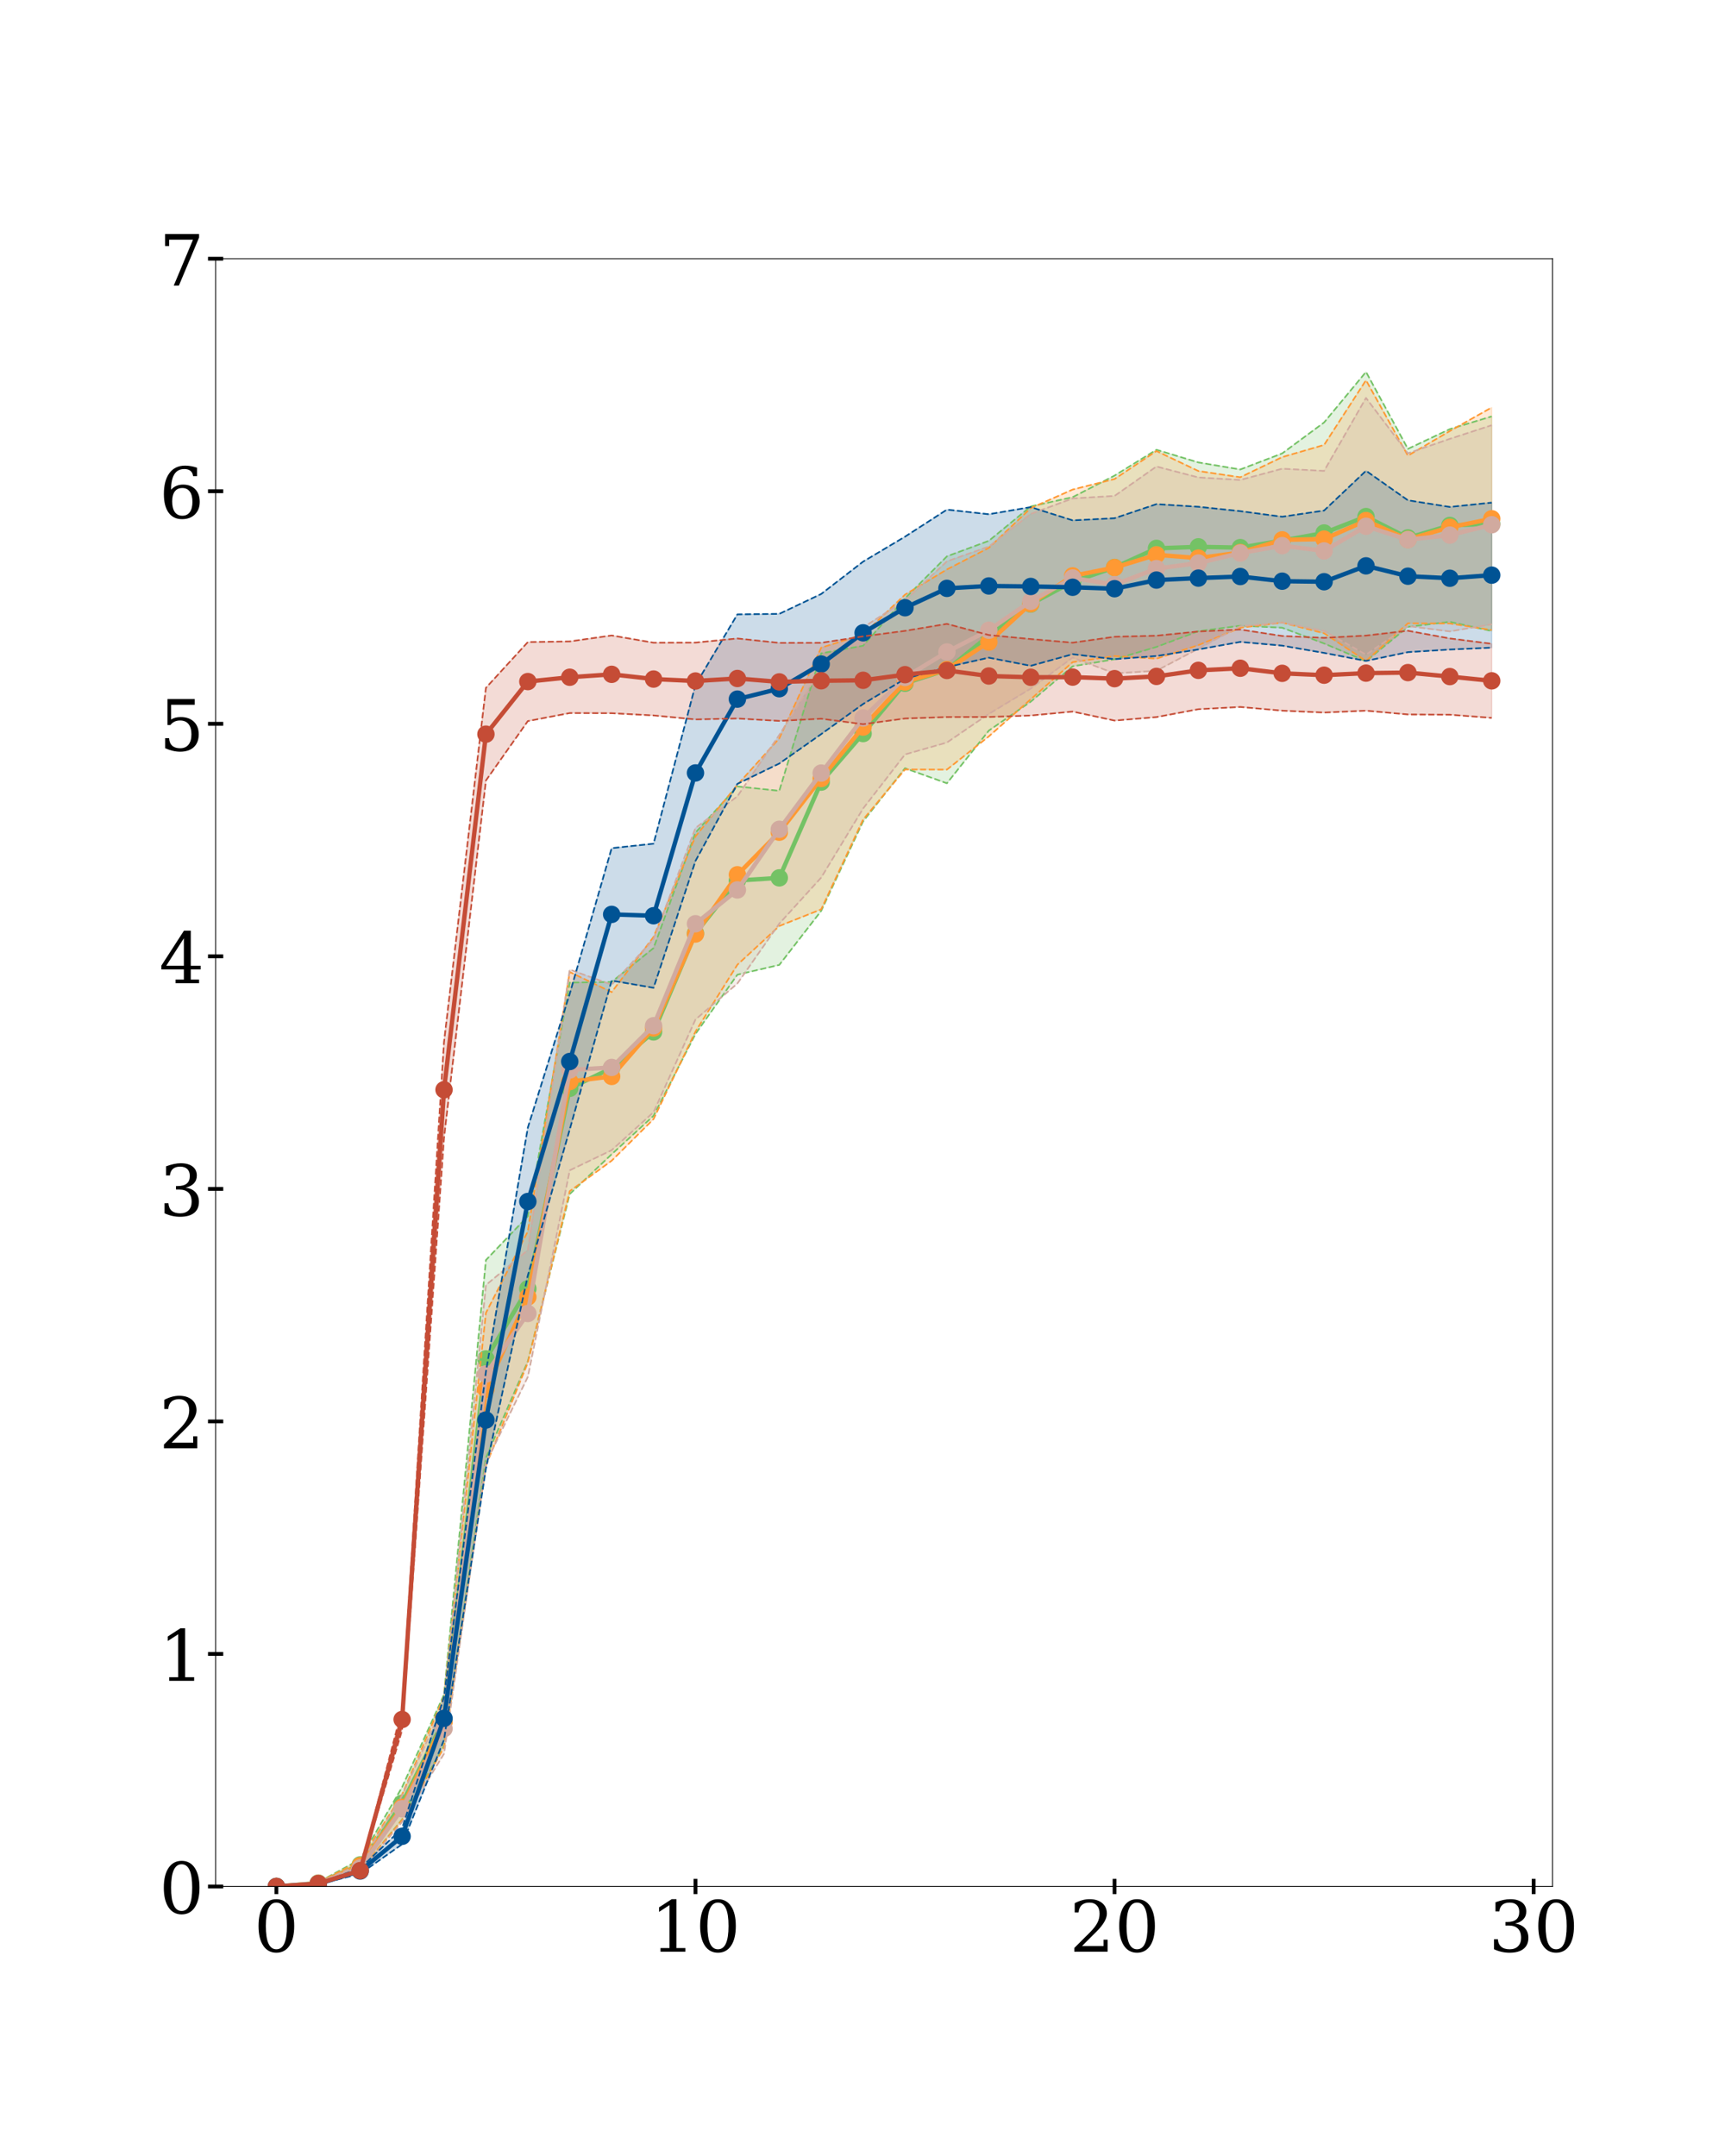 <?xml version="1.0" encoding="utf-8" standalone="no"?>
<!DOCTYPE svg PUBLIC "-//W3C//DTD SVG 1.1//EN"
  "http://www.w3.org/Graphics/SVG/1.1/DTD/svg11.dtd">
<!-- Created with matplotlib (https://matplotlib.org/) -->
<svg height="1980pt" version="1.1" viewBox="0 0 1584 1980" width="1584pt" xmlns="http://www.w3.org/2000/svg" xmlns:xlink="http://www.w3.org/1999/xlink">
 <defs>
  <style type="text/css">
*{stroke-linecap:butt;stroke-linejoin:round;}
  </style>
 </defs>
 <g id="figure_1">
  <g id="patch_1">
   <path d="M 0 1980 
L 1584 1980 
L 1584 0 
L 0 0 
z
" style="fill:#ffffff;"/>
  </g>
  <g id="axes_1">
   <g id="patch_2">
    <path d="M 198 1732.5 
L 1425.6 1732.5 
L 1425.6 237.6 
L 198 237.6 
z
" style="fill:#ffffff;"/>
   </g>
   <g id="PolyCollection_1">
    <defs>
     <path d="M 253.8 -247.515 
L 253.8 -247.509 
L 292.283 -249.876 
L 330.766 -262.263 
L 369.248 -309.051 
L 407.731 -376.823 
L 446.214 -641.2 
L 484.697 -729.811 
L 523.179 -883.45 
L 561.662 -919.981 
L 600.145 -955.324 
L 638.628 -1030.482 
L 677.11 -1084.888 
L 715.593 -1093.859 
L 754.076 -1143.507 
L 792.559 -1225.685 
L 831.041 -1274.485 
L 869.524 -1260.66 
L 908.007 -1309.034 
L 946.49 -1335.615 
L 984.972 -1368.07 
L 1023.455 -1374.557 
L 1061.938 -1385.881 
L 1100.421 -1400.318 
L 1138.903 -1405.359 
L 1177.386 -1403.525 
L 1215.869 -1389.051 
L 1254.352 -1372.747 
L 1292.834 -1404.321 
L 1331.317 -1408.952 
L 1369.8 -1400.455 
L 1369.8 -1597.59 
L 1369.8 -1597.59 
L 1331.317 -1585.91 
L 1292.834 -1567.749 
L 1254.352 -1638.449 
L 1215.869 -1592.026 
L 1177.386 -1563.589 
L 1138.903 -1548.837 
L 1100.421 -1555.323 
L 1061.938 -1566.959 
L 1023.455 -1543.21 
L 984.972 -1523.419 
L 946.49 -1514.895 
L 908.007 -1483.315 
L 869.524 -1469.052 
L 831.041 -1430.487 
L 792.559 -1386.961 
L 754.076 -1379.97 
L 715.593 -1253.735 
L 677.11 -1257.765 
L 638.628 -1215.319 
L 600.145 -1109.336 
L 561.662 -1078.21 
L 523.179 -1077.604 
L 484.697 -863.083 
L 446.214 -822.794 
L 407.731 -423.771 
L 369.248 -338.749 
L 330.766 -272.462 
L 292.283 -251.376 
L 253.8 -247.515 
z
" id="mb69165a983" style="stroke:#74c265;stroke-opacity:0.2;"/>
    </defs>
    <g clip-path="url(#p0d690531fe)">
     <use style="fill:#74c265;fill-opacity:0.2;stroke:#74c265;stroke-opacity:0.2;" x="0" xlink:href="#mb69165a983" y="1980"/>
    </g>
   </g>
   <g id="PolyCollection_2">
    <defs>
     <path d="M 253.8 -247.515 
L 253.8 -247.509 
L 292.283 -249.754 
L 330.766 -262.229 
L 369.248 -308.508 
L 407.731 -375.126 
L 446.214 -634.108 
L 484.697 -728.576 
L 523.179 -886.061 
L 561.662 -914.038 
L 600.145 -952.313 
L 638.628 -1032.596 
L 677.11 -1094.029 
L 715.593 -1129.578 
L 754.076 -1144.885 
L 792.559 -1227.345 
L 831.041 -1273.333 
L 869.524 -1273.228 
L 908.007 -1303.739 
L 946.49 -1337.841 
L 984.972 -1371.915 
L 1023.455 -1377.482 
L 1061.938 -1375.124 
L 1100.421 -1387.511 
L 1138.903 -1403.464 
L 1177.386 -1408.215 
L 1215.869 -1398.42 
L 1254.352 -1373.045 
L 1292.834 -1407.568 
L 1331.317 -1407.412 
L 1369.8 -1401.382 
L 1369.8 -1605.801 
L 1369.8 -1605.801 
L 1331.317 -1584.13 
L 1292.834 -1561.513 
L 1254.352 -1630.815 
L 1215.869 -1571.374 
L 1177.386 -1560.196 
L 1138.903 -1541.69 
L 1100.421 -1547.422 
L 1061.938 -1565.784 
L 1023.455 -1540.077 
L 984.972 -1530.389 
L 946.49 -1513.337 
L 908.007 -1476.864 
L 869.524 -1457.038 
L 831.041 -1433.887 
L 792.559 -1397.235 
L 754.076 -1385.19 
L 715.593 -1301.921 
L 677.11 -1259.248 
L 638.628 -1211.873 
L 600.145 -1119.559 
L 561.662 -1068.847 
L 523.179 -1087.348 
L 484.697 -849.179 
L 446.214 -774.295 
L 407.731 -421.951 
L 369.248 -332.007 
L 330.766 -271.017 
L 292.283 -251.109 
L 253.8 -247.515 
z
" id="m20e57e6782" style="stroke:#ff9933;stroke-opacity:0.2;"/>
    </defs>
    <g clip-path="url(#p0d690531fe)">
     <use style="fill:#ff9933;fill-opacity:0.2;stroke:#ff9933;stroke-opacity:0.2;" x="0" xlink:href="#m20e57e6782" y="1980"/>
    </g>
   </g>
   <g id="PolyCollection_3">
    <defs>
     <path d="M 253.8 -247.515 
L 253.8 -247.509 
L 292.283 -249.641 
L 330.766 -260.988 
L 369.248 -306.774 
L 407.731 -369.434 
L 446.214 -636.535 
L 484.697 -715.536 
L 523.179 -905.214 
L 561.662 -923.715 
L 600.145 -958.589 
L 638.628 -1043.726 
L 677.11 -1076.77 
L 715.593 -1131.743 
L 754.076 -1174.071 
L 792.559 -1237.488 
L 831.041 -1287.153 
L 869.524 -1298.095 
L 908.007 -1324.389 
L 946.49 -1347.609 
L 984.972 -1376.164 
L 1023.455 -1361.594 
L 1061.938 -1364.019 
L 1100.421 -1384.29 
L 1138.903 -1404.946 
L 1177.386 -1408.199 
L 1215.869 -1400.594 
L 1254.352 -1378.787 
L 1292.834 -1405.043 
L 1331.317 -1400.119 
L 1369.8 -1406.691 
L 1369.8 -1589.489 
L 1369.8 -1589.489 
L 1331.317 -1576.967 
L 1292.834 -1563.706 
L 1254.352 -1614.544 
L 1215.869 -1547.52 
L 1177.386 -1549.549 
L 1138.903 -1539.202 
L 1100.421 -1541.533 
L 1061.938 -1551.57 
L 1023.455 -1524.565 
L 984.972 -1522.254 
L 946.49 -1508.007 
L 908.007 -1478.076 
L 869.524 -1464.448 
L 831.041 -1428.568 
L 792.559 -1403.774 
L 754.076 -1366.001 
L 715.593 -1305.07 
L 677.11 -1248.686 
L 638.628 -1219.583 
L 600.145 -1117.419 
L 561.662 -1075.658 
L 523.179 -1089.583 
L 484.697 -831.926 
L 446.214 -799.855 
L 407.731 -415.452 
L 369.248 -331 
L 330.766 -267.912 
L 292.283 -250.948 
L 253.8 -247.515 
z
" id="m8951c502c6" style="stroke:#d1aa9f;stroke-opacity:0.2;"/>
    </defs>
    <g clip-path="url(#p0d690531fe)">
     <use style="fill:#d1aa9f;fill-opacity:0.2;stroke:#d1aa9f;stroke-opacity:0.2;" x="0" xlink:href="#m8951c502c6" y="1980"/>
    </g>
   </g>
   <g id="PolyCollection_4">
    <defs>
     <path d="M 253.8 -247.515 
L 253.8 -247.51 
L 292.283 -249.405 
L 330.766 -259.22 
L 369.248 -286.296 
L 407.731 -382.304 
L 446.214 -631.449 
L 484.697 -808.688 
L 523.179 -942.845 
L 561.662 -1079.45 
L 600.145 -1072.843 
L 638.628 -1189.331 
L 677.11 -1260.14 
L 715.593 -1278.794 
L 754.076 -1305.818 
L 792.559 -1333.464 
L 831.041 -1356.605 
L 869.524 -1367.357 
L 908.007 -1376.021 
L 946.49 -1368.548 
L 984.972 -1379.212 
L 1023.455 -1374.634 
L 1061.938 -1377.545 
L 1100.421 -1383.591 
L 1138.903 -1390.497 
L 1177.386 -1387.071 
L 1215.869 -1380.386 
L 1254.352 -1373.034 
L 1292.834 -1381.105 
L 1331.317 -1383.506 
L 1369.8 -1385.215 
L 1369.8 -1518.396 
L 1369.8 -1518.396 
L 1331.317 -1514.428 
L 1292.834 -1520.556 
L 1254.352 -1547.639 
L 1215.869 -1511.125 
L 1177.386 -1505.431 
L 1138.903 -1510.566 
L 1100.421 -1514.592 
L 1061.938 -1517.014 
L 1023.455 -1504.076 
L 984.972 -1502.123 
L 946.49 -1514.282 
L 908.007 -1507.73 
L 869.524 -1511.975 
L 831.041 -1487.141 
L 792.559 -1464.219 
L 754.076 -1434.506 
L 715.593 -1416.251 
L 677.11 -1415.766 
L 638.628 -1350.986 
L 600.145 -1205.178 
L 561.662 -1201.059 
L 523.179 -1067.444 
L 484.697 -944.444 
L 446.214 -720.308 
L 407.731 -421.508 
L 369.248 -300.845 
L 330.766 -264.21 
L 292.283 -250.474 
L 253.8 -247.515 
z
" id="mb950482b17" style="stroke:#005394;stroke-opacity:0.2;"/>
    </defs>
    <g clip-path="url(#p0d690531fe)">
     <use style="fill:#005394;fill-opacity:0.2;stroke:#005394;stroke-opacity:0.2;" x="0" xlink:href="#mb950482b17" y="1980"/>
    </g>
   </g>
   <g id="PolyCollection_5">
    <defs>
     <path d="M 253.8 -247.518 
L 253.8 -247.515 
L 292.283 -249.967 
L 330.766 -261.301 
L 369.248 -391.247 
L 407.731 -935.209 
L 446.214 -1263.228 
L 484.697 -1317.795 
L 523.179 -1325.156 
L 561.662 -1325.026 
L 600.145 -1322.975 
L 638.628 -1319.308 
L 677.11 -1320.177 
L 715.593 -1317.956 
L 754.076 -1319.952 
L 792.559 -1314.926 
L 831.041 -1320.173 
L 869.524 -1321.486 
L 908.007 -1321.547 
L 946.49 -1322.898 
L 984.972 -1326.526 
L 1023.455 -1318.265 
L 1061.938 -1321.455 
L 1100.421 -1328.69 
L 1138.903 -1330.756 
L 1177.386 -1327.356 
L 1215.869 -1325.627 
L 1254.352 -1327.339 
L 1292.834 -1323.878 
L 1331.317 -1323.634 
L 1369.8 -1320.721 
L 1369.8 -1388.766 
L 1369.8 -1388.766 
L 1331.317 -1393.657 
L 1292.834 -1400.742 
L 1254.352 -1396.302 
L 1215.869 -1394.231 
L 1177.386 -1395.922 
L 1138.903 -1401.85 
L 1100.421 -1400.067 
L 1061.938 -1396.184 
L 1023.455 -1395.209 
L 984.972 -1389.78 
L 946.49 -1393.105 
L 908.007 -1396.8 
L 869.524 -1407.049 
L 831.041 -1400.635 
L 792.559 -1395.559 
L 754.076 -1389.65 
L 715.593 -1389.588 
L 677.11 -1393.63 
L 638.628 -1389.857 
L 600.145 -1389.761 
L 561.662 -1396.407 
L 523.179 -1390.92 
L 484.697 -1390.325 
L 446.214 -1348.309 
L 407.731 -1023.197 
L 369.248 -410.522 
L 330.766 -262.834 
L 292.283 -250.453 
L 253.8 -247.518 
z
" id="m947d6a0b5a" style="stroke:#c54c36;stroke-opacity:0.2;"/>
    </defs>
    <g clip-path="url(#p0d690531fe)">
     <use style="fill:#c54c36;fill-opacity:0.2;stroke:#c54c36;stroke-opacity:0.2;" x="0" xlink:href="#m947d6a0b5a" y="1980"/>
    </g>
   </g>
   <g id="matplotlib.axis_1">
    <g id="xtick_1">
     <g id="line2d_1">
      <defs>
       <path d="M 0 7 
L 0 -7 
" id="m87b0b61757" style="stroke:#000000;stroke-width:3.5;"/>
      </defs>
      <g>
       <use style="stroke:#000000;stroke-width:3.5;" x="253.8" xlink:href="#m87b0b61757" y="1732.5"/>
      </g>
     </g>
     <g id="text_1">
      <!-- 0 -->
      <defs>
       <path d="M 31.781 3.422 
Q 39.266 3.422 42.969 11.625 
Q 46.688 19.828 46.688 36.375 
Q 46.688 52.984 42.969 61.188 
Q 39.266 69.391 31.781 69.391 
Q 24.312 69.391 20.594 61.188 
Q 16.891 52.984 16.891 36.375 
Q 16.891 19.828 20.594 11.625 
Q 24.312 3.422 31.781 3.422 
z
M 31.781 -1.422 
Q 19.922 -1.422 13.25 8.531 
Q 6.594 18.5 6.594 36.375 
Q 6.594 54.297 13.25 64.25 
Q 19.922 74.219 31.781 74.219 
Q 43.703 74.219 50.344 64.25 
Q 56.984 54.297 56.984 36.375 
Q 56.984 18.5 50.344 8.531 
Q 43.703 -1.422 31.781 -1.422 
z
" id="DejaVuSerif-48"/>
      </defs>
      <g transform="translate(233.122 1792.39)scale(0.65 -0.65)">
       <use xlink:href="#DejaVuSerif-48"/>
      </g>
     </g>
    </g>
    <g id="xtick_2">
     <g id="line2d_2">
      <g>
       <use style="stroke:#000000;stroke-width:3.5;" x="638.628" xlink:href="#m87b0b61757" y="1732.5"/>
      </g>
     </g>
     <g id="text_2">
      <!-- 10 -->
      <defs>
       <path d="M 14.203 0 
L 14.203 5.172 
L 26.906 5.172 
L 26.906 65.828 
L 12.203 56.297 
L 12.203 62.703 
L 29.984 74.219 
L 36.719 74.219 
L 36.719 5.172 
L 49.422 5.172 
L 49.422 0 
z
" id="DejaVuSerif-49"/>
      </defs>
      <g transform="translate(597.271 1792.39)scale(0.65 -0.65)">
       <use xlink:href="#DejaVuSerif-49"/>
       <use x="63.623" xlink:href="#DejaVuSerif-48"/>
      </g>
     </g>
    </g>
    <g id="xtick_3">
     <g id="line2d_3">
      <g>
       <use style="stroke:#000000;stroke-width:3.5;" x="1023.455" xlink:href="#m87b0b61757" y="1732.5"/>
      </g>
     </g>
     <g id="text_3">
      <!-- 20 -->
      <defs>
       <path d="M 12.797 55.516 
L 7.328 55.516 
L 7.328 68.5 
Q 12.547 71.297 17.844 72.75 
Q 23.141 74.219 28.219 74.219 
Q 39.594 74.219 46.188 68.703 
Q 52.781 63.188 52.781 53.719 
Q 52.781 43.016 37.844 28.125 
Q 36.672 27 36.078 26.422 
L 17.672 8.016 
L 48.094 8.016 
L 48.094 17 
L 53.812 17 
L 53.812 0 
L 6.781 0 
L 6.781 5.328 
L 28.906 27.391 
Q 36.234 34.719 39.359 40.844 
Q 42.484 46.969 42.484 53.719 
Q 42.484 61.078 38.641 65.234 
Q 34.812 69.391 28.078 69.391 
Q 21.094 69.391 17.281 65.922 
Q 13.484 62.453 12.797 55.516 
z
" id="DejaVuSerif-50"/>
      </defs>
      <g transform="translate(982.099 1792.39)scale(0.65 -0.65)">
       <use xlink:href="#DejaVuSerif-50"/>
       <use x="63.623" xlink:href="#DejaVuSerif-48"/>
      </g>
     </g>
    </g>
    <g id="xtick_4">
     <g id="line2d_4">
      <g>
       <use style="stroke:#000000;stroke-width:3.5;" x="1408.283" xlink:href="#m87b0b61757" y="1732.5"/>
      </g>
     </g>
     <g id="text_4">
      <!-- 30 -->
      <defs>
       <path d="M 9.719 69.828 
Q 15.438 71.969 20.672 73.094 
Q 25.922 74.219 30.516 74.219 
Q 41.219 74.219 47.219 69.594 
Q 53.219 64.984 53.219 56.781 
Q 53.219 50.203 49.062 45.781 
Q 44.922 41.359 37.312 39.797 
Q 46.297 38.531 51.25 33.281 
Q 56.203 28.031 56.203 19.672 
Q 56.203 9.469 49.344 4.016 
Q 42.484 -1.422 29.594 -1.422 
Q 23.875 -1.422 18.422 -0.188 
Q 12.984 1.031 7.625 3.516 
L 7.625 17.672 
L 13.094 17.672 
Q 13.578 10.641 17.828 7.031 
Q 22.078 3.422 29.781 3.422 
Q 37.25 3.422 41.578 7.734 
Q 45.906 12.062 45.906 19.578 
Q 45.906 28.172 41.453 32.594 
Q 37.016 37.016 28.422 37.016 
L 23.781 37.016 
L 23.781 42 
L 26.219 42 
Q 34.766 42 39.031 45.531 
Q 43.312 49.078 43.312 56.203 
Q 43.312 62.594 39.797 65.984 
Q 36.281 69.391 29.688 69.391 
Q 23.094 69.391 19.453 66.266 
Q 15.828 63.141 15.188 56.984 
L 9.719 56.984 
z
" id="DejaVuSerif-51"/>
      </defs>
      <g transform="translate(1366.927 1792.39)scale(0.65 -0.65)">
       <use xlink:href="#DejaVuSerif-51"/>
       <use x="63.623" xlink:href="#DejaVuSerif-48"/>
      </g>
     </g>
    </g>
   </g>
   <g id="matplotlib.axis_2">
    <g id="ytick_1">
     <g id="line2d_5">
      <defs>
       <path d="M 7 0 
L -7 -0 
" id="m5742014023" style="stroke:#000000;stroke-width:3.5;"/>
      </defs>
      <g>
       <use style="stroke:#000000;stroke-width:3.5;" x="198" xlink:href="#m5742014023" y="1732.5"/>
      </g>
     </g>
     <g id="text_5">
      <!-- 0 -->
      <g transform="translate(146.144 1757.195)scale(0.65 -0.65)">
       <use xlink:href="#DejaVuSerif-48"/>
      </g>
     </g>
    </g>
    <g id="ytick_2">
     <g id="line2d_6">
      <g>
       <use style="stroke:#000000;stroke-width:3.5;" x="198" xlink:href="#m5742014023" y="1518.943"/>
      </g>
     </g>
     <g id="text_6">
      <!-- 1 -->
      <g transform="translate(146.144 1543.638)scale(0.65 -0.65)">
       <use xlink:href="#DejaVuSerif-49"/>
      </g>
     </g>
    </g>
    <g id="ytick_3">
     <g id="line2d_7">
      <g>
       <use style="stroke:#000000;stroke-width:3.5;" x="198" xlink:href="#m5742014023" y="1305.386"/>
      </g>
     </g>
     <g id="text_7">
      <!-- 2 -->
      <g transform="translate(146.144 1330.081)scale(0.65 -0.65)">
       <use xlink:href="#DejaVuSerif-50"/>
      </g>
     </g>
    </g>
    <g id="ytick_4">
     <g id="line2d_8">
      <g>
       <use style="stroke:#000000;stroke-width:3.5;" x="198" xlink:href="#m5742014023" y="1091.829"/>
      </g>
     </g>
     <g id="text_8">
      <!-- 3 -->
      <g transform="translate(146.144 1116.523)scale(0.65 -0.65)">
       <use xlink:href="#DejaVuSerif-51"/>
      </g>
     </g>
    </g>
    <g id="ytick_5">
     <g id="line2d_9">
      <g>
       <use style="stroke:#000000;stroke-width:3.5;" x="198" xlink:href="#m5742014023" y="878.271"/>
      </g>
     </g>
     <g id="text_9">
      <!-- 4 -->
      <defs>
       <path d="M 34.906 24.703 
L 34.906 63.484 
L 10.016 24.703 
z
M 56.391 0 
L 23.188 0 
L 23.188 5.172 
L 34.906 5.172 
L 34.906 19.484 
L 3.078 19.484 
L 3.078 24.812 
L 35.016 74.219 
L 44.672 74.219 
L 44.672 24.703 
L 58.594 24.703 
L 58.594 19.484 
L 44.672 19.484 
L 44.672 5.172 
L 56.391 5.172 
z
" id="DejaVuSerif-52"/>
      </defs>
      <g transform="translate(146.144 902.966)scale(0.65 -0.65)">
       <use xlink:href="#DejaVuSerif-52"/>
      </g>
     </g>
    </g>
    <g id="ytick_6">
     <g id="line2d_10">
      <g>
       <use style="stroke:#000000;stroke-width:3.5;" x="198" xlink:href="#m5742014023" y="664.714"/>
      </g>
     </g>
     <g id="text_10">
      <!-- 5 -->
      <defs>
       <path d="M 50.297 72.906 
L 50.297 64.891 
L 16.891 64.891 
L 16.891 44 
Q 19.438 45.75 22.828 46.625 
Q 26.219 47.516 30.422 47.516 
Q 42.234 47.516 49.062 40.969 
Q 55.906 34.422 55.906 23.094 
Q 55.906 11.531 49 5.047 
Q 42.094 -1.422 29.594 -1.422 
Q 24.562 -1.422 19.281 -0.188 
Q 14.016 1.031 8.5 3.516 
L 8.5 17.672 
L 14.016 17.672 
Q 14.453 10.75 18.422 7.078 
Q 22.406 3.422 29.594 3.422 
Q 37.312 3.422 41.453 8.5 
Q 45.609 13.578 45.609 23.094 
Q 45.609 32.562 41.484 37.609 
Q 37.359 42.672 29.594 42.672 
Q 25.203 42.672 21.844 41.109 
Q 18.5 39.547 15.922 36.281 
L 11.719 36.281 
L 11.719 72.906 
z
" id="DejaVuSerif-53"/>
      </defs>
      <g transform="translate(146.144 689.409)scale(0.65 -0.65)">
       <use xlink:href="#DejaVuSerif-53"/>
      </g>
     </g>
    </g>
    <g id="ytick_7">
     <g id="line2d_11">
      <g>
       <use style="stroke:#000000;stroke-width:3.5;" x="198" xlink:href="#m5742014023" y="451.157"/>
      </g>
     </g>
     <g id="text_11">
      <!-- 6 -->
      <defs>
       <path d="M 32.719 3.422 
Q 39.594 3.422 43.297 8.469 
Q 47.016 13.531 47.016 23 
Q 47.016 32.469 43.297 37.516 
Q 39.594 42.578 32.719 42.578 
Q 25.734 42.578 22.062 37.688 
Q 18.406 32.812 18.406 23.578 
Q 18.406 13.875 22.109 8.641 
Q 25.828 3.422 32.719 3.422 
z
M 16.797 40.141 
Q 20.125 43.797 24.312 45.594 
Q 28.516 47.406 33.797 47.406 
Q 44.672 47.406 51 40.859 
Q 57.328 34.328 57.328 23 
Q 57.328 11.922 50.516 5.25 
Q 43.703 -1.422 32.328 -1.422 
Q 19.969 -1.422 13.328 7.781 
Q 6.688 17 6.688 34.078 
Q 6.688 53.219 14.547 63.719 
Q 22.406 74.219 36.719 74.219 
Q 40.578 74.219 44.828 73.484 
Q 49.078 72.75 53.516 71.297 
L 53.516 59.281 
L 48 59.281 
Q 47.406 64.203 44.234 66.797 
Q 41.062 69.391 35.688 69.391 
Q 26.219 69.391 21.578 62.203 
Q 16.938 55.031 16.797 40.141 
z
" id="DejaVuSerif-54"/>
      </defs>
      <g transform="translate(146.144 475.852)scale(0.65 -0.65)">
       <use xlink:href="#DejaVuSerif-54"/>
      </g>
     </g>
    </g>
    <g id="ytick_8">
     <g id="line2d_12">
      <g>
       <use style="stroke:#000000;stroke-width:3.5;" x="198" xlink:href="#m5742014023" y="237.6"/>
      </g>
     </g>
     <g id="text_12">
      <!-- 7 -->
      <defs>
       <path d="M 56.391 67.922 
L 27.875 0 
L 20.609 0 
L 47.797 64.891 
L 14.109 64.891 
L 14.109 55.906 
L 8.406 55.906 
L 8.406 72.906 
L 56.391 72.906 
z
" id="DejaVuSerif-55"/>
      </defs>
      <g transform="translate(146.144 262.295)scale(0.65 -0.65)">
       <use xlink:href="#DejaVuSerif-55"/>
      </g>
     </g>
    </g>
   </g>
   <g id="line2d_13">
    <path clip-path="url(#p0d690531fe)" d="M 253.8 1732.488 
L 292.283 1729.374 
L 330.766 1712.638 
L 369.248 1656.1 
L 407.731 1579.703 
L 446.214 1248.003 
L 484.697 1183.553 
L 523.179 999.473 
L 561.662 980.904 
L 600.145 947.67 
L 638.628 857.1 
L 677.11 808.673 
L 715.593 806.203 
L 754.076 718.261 
L 792.559 673.677 
L 831.041 627.514 
L 869.524 615.144 
L 908.007 583.826 
L 946.49 554.745 
L 984.972 534.255 
L 1023.455 521.116 
L 1061.938 503.58 
L 1100.421 502.18 
L 1138.903 502.902 
L 1177.386 496.443 
L 1215.869 489.462 
L 1254.352 474.402 
L 1292.834 493.965 
L 1331.317 482.569 
L 1369.8 480.977 
" style="fill:none;stroke:#74c265;stroke-linecap:square;stroke-width:4;"/>
    <defs>
     <path d="M 0 7.5 
C 1.989 7.5 3.897 6.71 5.303 5.303 
C 6.71 3.897 7.5 1.989 7.5 0 
C 7.5 -1.989 6.71 -3.897 5.303 -5.303 
C 3.897 -6.71 1.989 -7.5 0 -7.5 
C -1.989 -7.5 -3.897 -6.71 -5.303 -5.303 
C -6.71 -3.897 -7.5 -1.989 -7.5 0 
C -7.5 1.989 -6.71 3.897 -5.303 5.303 
C -3.897 6.71 -1.989 7.5 0 7.5 
z
" id="m6842a71f28" style="stroke:#74c265;"/>
    </defs>
    <g clip-path="url(#p0d690531fe)">
     <use style="fill:#74c265;stroke:#74c265;" x="253.8" xlink:href="#m6842a71f28" y="1732.488"/>
     <use style="fill:#74c265;stroke:#74c265;" x="292.283" xlink:href="#m6842a71f28" y="1729.374"/>
     <use style="fill:#74c265;stroke:#74c265;" x="330.766" xlink:href="#m6842a71f28" y="1712.638"/>
     <use style="fill:#74c265;stroke:#74c265;" x="369.248" xlink:href="#m6842a71f28" y="1656.1"/>
     <use style="fill:#74c265;stroke:#74c265;" x="407.731" xlink:href="#m6842a71f28" y="1579.703"/>
     <use style="fill:#74c265;stroke:#74c265;" x="446.214" xlink:href="#m6842a71f28" y="1248.003"/>
     <use style="fill:#74c265;stroke:#74c265;" x="484.697" xlink:href="#m6842a71f28" y="1183.553"/>
     <use style="fill:#74c265;stroke:#74c265;" x="523.179" xlink:href="#m6842a71f28" y="999.473"/>
     <use style="fill:#74c265;stroke:#74c265;" x="561.662" xlink:href="#m6842a71f28" y="980.904"/>
     <use style="fill:#74c265;stroke:#74c265;" x="600.145" xlink:href="#m6842a71f28" y="947.67"/>
     <use style="fill:#74c265;stroke:#74c265;" x="638.628" xlink:href="#m6842a71f28" y="857.1"/>
     <use style="fill:#74c265;stroke:#74c265;" x="677.11" xlink:href="#m6842a71f28" y="808.673"/>
     <use style="fill:#74c265;stroke:#74c265;" x="715.593" xlink:href="#m6842a71f28" y="806.203"/>
     <use style="fill:#74c265;stroke:#74c265;" x="754.076" xlink:href="#m6842a71f28" y="718.261"/>
     <use style="fill:#74c265;stroke:#74c265;" x="792.559" xlink:href="#m6842a71f28" y="673.677"/>
     <use style="fill:#74c265;stroke:#74c265;" x="831.041" xlink:href="#m6842a71f28" y="627.514"/>
     <use style="fill:#74c265;stroke:#74c265;" x="869.524" xlink:href="#m6842a71f28" y="615.144"/>
     <use style="fill:#74c265;stroke:#74c265;" x="908.007" xlink:href="#m6842a71f28" y="583.826"/>
     <use style="fill:#74c265;stroke:#74c265;" x="946.49" xlink:href="#m6842a71f28" y="554.745"/>
     <use style="fill:#74c265;stroke:#74c265;" x="984.972" xlink:href="#m6842a71f28" y="534.255"/>
     <use style="fill:#74c265;stroke:#74c265;" x="1023.455" xlink:href="#m6842a71f28" y="521.116"/>
     <use style="fill:#74c265;stroke:#74c265;" x="1061.938" xlink:href="#m6842a71f28" y="503.58"/>
     <use style="fill:#74c265;stroke:#74c265;" x="1100.421" xlink:href="#m6842a71f28" y="502.18"/>
     <use style="fill:#74c265;stroke:#74c265;" x="1138.903" xlink:href="#m6842a71f28" y="502.902"/>
     <use style="fill:#74c265;stroke:#74c265;" x="1177.386" xlink:href="#m6842a71f28" y="496.443"/>
     <use style="fill:#74c265;stroke:#74c265;" x="1215.869" xlink:href="#m6842a71f28" y="489.462"/>
     <use style="fill:#74c265;stroke:#74c265;" x="1254.352" xlink:href="#m6842a71f28" y="474.402"/>
     <use style="fill:#74c265;stroke:#74c265;" x="1292.834" xlink:href="#m6842a71f28" y="493.965"/>
     <use style="fill:#74c265;stroke:#74c265;" x="1331.317" xlink:href="#m6842a71f28" y="482.569"/>
     <use style="fill:#74c265;stroke:#74c265;" x="1369.8" xlink:href="#m6842a71f28" y="480.977"/>
    </g>
   </g>
   <g id="line2d_14">
    <path clip-path="url(#p0d690531fe)" d="M 253.8 1732.491 
L 292.283 1730.124 
L 330.766 1717.737 
L 369.248 1670.949 
L 407.731 1603.177 
L 446.214 1338.8 
L 484.697 1250.189 
L 523.179 1096.55 
L 561.662 1060.019 
L 600.145 1024.676 
L 638.628 949.518 
L 677.11 895.112 
L 715.593 886.141 
L 754.076 836.493 
L 792.559 754.315 
L 831.041 705.515 
L 869.524 719.34 
L 908.007 670.966 
L 946.49 644.385 
L 984.972 611.93 
L 1023.455 605.443 
L 1061.938 594.119 
L 1100.421 579.682 
L 1138.903 574.641 
L 1177.386 576.475 
L 1215.869 590.949 
L 1254.352 607.253 
L 1292.834 575.679 
L 1331.317 571.048 
L 1369.8 579.545 
" style="fill:none;stroke:#74c265;stroke-dasharray:5.55,2.4;stroke-dashoffset:0;stroke-width:1.5;"/>
   </g>
   <g id="line2d_15">
    <path clip-path="url(#p0d690531fe)" d="M 253.8 1732.485 
L 292.283 1728.624 
L 330.766 1707.538 
L 369.248 1641.251 
L 407.731 1556.229 
L 446.214 1157.206 
L 484.697 1116.917 
L 523.179 902.396 
L 561.662 901.79 
L 600.145 870.664 
L 638.628 764.681 
L 677.11 722.235 
L 715.593 726.265 
L 754.076 600.03 
L 792.559 593.039 
L 831.041 549.513 
L 869.524 510.948 
L 908.007 496.685 
L 946.49 465.105 
L 984.972 456.581 
L 1023.455 436.79 
L 1061.938 413.041 
L 1100.421 424.677 
L 1138.903 431.163 
L 1177.386 416.411 
L 1215.869 387.974 
L 1254.352 341.551 
L 1292.834 412.251 
L 1331.317 394.09 
L 1369.8 382.41 
" style="fill:none;stroke:#74c265;stroke-dasharray:5.55,2.4;stroke-dashoffset:0;stroke-width:1.5;"/>
   </g>
   <g id="line2d_16">
    <path clip-path="url(#p0d690531fe)" d="M 253.8 1732.488 
L 292.283 1729.569 
L 330.766 1713.377 
L 369.248 1659.742 
L 407.731 1581.461 
L 446.214 1275.799 
L 484.697 1191.122 
L 523.179 993.295 
L 561.662 988.557 
L 600.145 944.064 
L 638.628 857.765 
L 677.11 803.362 
L 715.593 764.25 
L 754.076 714.962 
L 792.559 667.71 
L 831.041 626.39 
L 869.524 614.867 
L 908.007 589.699 
L 946.49 554.411 
L 984.972 528.848 
L 1023.455 521.22 
L 1061.938 509.546 
L 1100.421 512.533 
L 1138.903 507.423 
L 1177.386 495.794 
L 1215.869 495.103 
L 1254.352 478.07 
L 1292.834 495.46 
L 1331.317 484.229 
L 1369.8 476.409 
" style="fill:none;stroke:#ff9933;stroke-linecap:square;stroke-width:4;"/>
    <defs>
     <path d="M 0 7.5 
C 1.989 7.5 3.897 6.71 5.303 5.303 
C 6.71 3.897 7.5 1.989 7.5 0 
C 7.5 -1.989 6.71 -3.897 5.303 -5.303 
C 3.897 -6.71 1.989 -7.5 0 -7.5 
C -1.989 -7.5 -3.897 -6.71 -5.303 -5.303 
C -6.71 -3.897 -7.5 -1.989 -7.5 0 
C -7.5 1.989 -6.71 3.897 -5.303 5.303 
C -3.897 6.71 -1.989 7.5 0 7.5 
z
" id="m37447a9f8f" style="stroke:#ff9933;"/>
    </defs>
    <g clip-path="url(#p0d690531fe)">
     <use style="fill:#ff9933;stroke:#ff9933;" x="253.8" xlink:href="#m37447a9f8f" y="1732.488"/>
     <use style="fill:#ff9933;stroke:#ff9933;" x="292.283" xlink:href="#m37447a9f8f" y="1729.569"/>
     <use style="fill:#ff9933;stroke:#ff9933;" x="330.766" xlink:href="#m37447a9f8f" y="1713.377"/>
     <use style="fill:#ff9933;stroke:#ff9933;" x="369.248" xlink:href="#m37447a9f8f" y="1659.742"/>
     <use style="fill:#ff9933;stroke:#ff9933;" x="407.731" xlink:href="#m37447a9f8f" y="1581.461"/>
     <use style="fill:#ff9933;stroke:#ff9933;" x="446.214" xlink:href="#m37447a9f8f" y="1275.799"/>
     <use style="fill:#ff9933;stroke:#ff9933;" x="484.697" xlink:href="#m37447a9f8f" y="1191.122"/>
     <use style="fill:#ff9933;stroke:#ff9933;" x="523.179" xlink:href="#m37447a9f8f" y="993.295"/>
     <use style="fill:#ff9933;stroke:#ff9933;" x="561.662" xlink:href="#m37447a9f8f" y="988.557"/>
     <use style="fill:#ff9933;stroke:#ff9933;" x="600.145" xlink:href="#m37447a9f8f" y="944.064"/>
     <use style="fill:#ff9933;stroke:#ff9933;" x="638.628" xlink:href="#m37447a9f8f" y="857.765"/>
     <use style="fill:#ff9933;stroke:#ff9933;" x="677.11" xlink:href="#m37447a9f8f" y="803.362"/>
     <use style="fill:#ff9933;stroke:#ff9933;" x="715.593" xlink:href="#m37447a9f8f" y="764.25"/>
     <use style="fill:#ff9933;stroke:#ff9933;" x="754.076" xlink:href="#m37447a9f8f" y="714.962"/>
     <use style="fill:#ff9933;stroke:#ff9933;" x="792.559" xlink:href="#m37447a9f8f" y="667.71"/>
     <use style="fill:#ff9933;stroke:#ff9933;" x="831.041" xlink:href="#m37447a9f8f" y="626.39"/>
     <use style="fill:#ff9933;stroke:#ff9933;" x="869.524" xlink:href="#m37447a9f8f" y="614.867"/>
     <use style="fill:#ff9933;stroke:#ff9933;" x="908.007" xlink:href="#m37447a9f8f" y="589.699"/>
     <use style="fill:#ff9933;stroke:#ff9933;" x="946.49" xlink:href="#m37447a9f8f" y="554.411"/>
     <use style="fill:#ff9933;stroke:#ff9933;" x="984.972" xlink:href="#m37447a9f8f" y="528.848"/>
     <use style="fill:#ff9933;stroke:#ff9933;" x="1023.455" xlink:href="#m37447a9f8f" y="521.22"/>
     <use style="fill:#ff9933;stroke:#ff9933;" x="1061.938" xlink:href="#m37447a9f8f" y="509.546"/>
     <use style="fill:#ff9933;stroke:#ff9933;" x="1100.421" xlink:href="#m37447a9f8f" y="512.533"/>
     <use style="fill:#ff9933;stroke:#ff9933;" x="1138.903" xlink:href="#m37447a9f8f" y="507.423"/>
     <use style="fill:#ff9933;stroke:#ff9933;" x="1177.386" xlink:href="#m37447a9f8f" y="495.794"/>
     <use style="fill:#ff9933;stroke:#ff9933;" x="1215.869" xlink:href="#m37447a9f8f" y="495.103"/>
     <use style="fill:#ff9933;stroke:#ff9933;" x="1254.352" xlink:href="#m37447a9f8f" y="478.07"/>
     <use style="fill:#ff9933;stroke:#ff9933;" x="1292.834" xlink:href="#m37447a9f8f" y="495.46"/>
     <use style="fill:#ff9933;stroke:#ff9933;" x="1331.317" xlink:href="#m37447a9f8f" y="484.229"/>
     <use style="fill:#ff9933;stroke:#ff9933;" x="1369.8" xlink:href="#m37447a9f8f" y="476.409"/>
    </g>
   </g>
   <g id="line2d_17">
    <path clip-path="url(#p0d690531fe)" d="M 253.8 1732.491 
L 292.283 1730.246 
L 330.766 1717.771 
L 369.248 1671.492 
L 407.731 1604.874 
L 446.214 1345.892 
L 484.697 1251.424 
L 523.179 1093.939 
L 561.662 1065.962 
L 600.145 1027.687 
L 638.628 947.404 
L 677.11 885.971 
L 715.593 850.422 
L 754.076 835.115 
L 792.559 752.655 
L 831.041 706.667 
L 869.524 706.772 
L 908.007 676.261 
L 946.49 642.159 
L 984.972 608.085 
L 1023.455 602.518 
L 1061.938 604.876 
L 1100.421 592.489 
L 1138.903 576.536 
L 1177.386 571.785 
L 1215.869 581.58 
L 1254.352 606.955 
L 1292.834 572.432 
L 1331.317 572.588 
L 1369.8 578.618 
" style="fill:none;stroke:#ff9933;stroke-dasharray:5.55,2.4;stroke-dashoffset:0;stroke-width:1.5;"/>
   </g>
   <g id="line2d_18">
    <path clip-path="url(#p0d690531fe)" d="M 253.8 1732.485 
L 292.283 1728.891 
L 330.766 1708.983 
L 369.248 1647.993 
L 407.731 1558.049 
L 446.214 1205.705 
L 484.697 1130.821 
L 523.179 892.652 
L 561.662 911.153 
L 600.145 860.441 
L 638.628 768.127 
L 677.11 720.752 
L 715.593 678.079 
L 754.076 594.81 
L 792.559 582.765 
L 831.041 546.113 
L 869.524 522.962 
L 908.007 503.136 
L 946.49 466.663 
L 984.972 449.611 
L 1023.455 439.923 
L 1061.938 414.216 
L 1100.421 432.578 
L 1138.903 438.31 
L 1177.386 419.804 
L 1215.869 408.626 
L 1254.352 349.185 
L 1292.834 418.487 
L 1331.317 395.87 
L 1369.8 374.199 
" style="fill:none;stroke:#ff9933;stroke-dasharray:5.55,2.4;stroke-dashoffset:0;stroke-width:1.5;"/>
   </g>
   <g id="line2d_19">
    <path clip-path="url(#p0d690531fe)" d="M 253.8 1732.488 
L 292.283 1729.706 
L 330.766 1715.55 
L 369.248 1661.113 
L 407.731 1587.557 
L 446.214 1261.805 
L 484.697 1206.269 
L 523.179 982.602 
L 561.662 980.314 
L 600.145 941.996 
L 638.628 848.345 
L 677.11 817.272 
L 715.593 761.593 
L 754.076 709.964 
L 792.559 659.369 
L 831.041 622.14 
L 869.524 598.729 
L 908.007 578.767 
L 946.49 552.192 
L 984.972 530.791 
L 1023.455 536.921 
L 1061.938 522.205 
L 1100.421 517.088 
L 1138.903 507.926 
L 1177.386 501.126 
L 1215.869 505.943 
L 1254.352 483.335 
L 1292.834 495.625 
L 1331.317 491.457 
L 1369.8 481.91 
" style="fill:none;stroke:#d1aa9f;stroke-linecap:square;stroke-width:4;"/>
    <defs>
     <path d="M 0 7.5 
C 1.989 7.5 3.897 6.71 5.303 5.303 
C 6.71 3.897 7.5 1.989 7.5 0 
C 7.5 -1.989 6.71 -3.897 5.303 -5.303 
C 3.897 -6.71 1.989 -7.5 0 -7.5 
C -1.989 -7.5 -3.897 -6.71 -5.303 -5.303 
C -6.71 -3.897 -7.5 -1.989 -7.5 0 
C -7.5 1.989 -6.71 3.897 -5.303 5.303 
C -3.897 6.71 -1.989 7.5 0 7.5 
z
" id="m48f86d39c2" style="stroke:#d1aa9f;"/>
    </defs>
    <g clip-path="url(#p0d690531fe)">
     <use style="fill:#d1aa9f;stroke:#d1aa9f;" x="253.8" xlink:href="#m48f86d39c2" y="1732.488"/>
     <use style="fill:#d1aa9f;stroke:#d1aa9f;" x="292.283" xlink:href="#m48f86d39c2" y="1729.706"/>
     <use style="fill:#d1aa9f;stroke:#d1aa9f;" x="330.766" xlink:href="#m48f86d39c2" y="1715.55"/>
     <use style="fill:#d1aa9f;stroke:#d1aa9f;" x="369.248" xlink:href="#m48f86d39c2" y="1661.113"/>
     <use style="fill:#d1aa9f;stroke:#d1aa9f;" x="407.731" xlink:href="#m48f86d39c2" y="1587.557"/>
     <use style="fill:#d1aa9f;stroke:#d1aa9f;" x="446.214" xlink:href="#m48f86d39c2" y="1261.805"/>
     <use style="fill:#d1aa9f;stroke:#d1aa9f;" x="484.697" xlink:href="#m48f86d39c2" y="1206.269"/>
     <use style="fill:#d1aa9f;stroke:#d1aa9f;" x="523.179" xlink:href="#m48f86d39c2" y="982.602"/>
     <use style="fill:#d1aa9f;stroke:#d1aa9f;" x="561.662" xlink:href="#m48f86d39c2" y="980.314"/>
     <use style="fill:#d1aa9f;stroke:#d1aa9f;" x="600.145" xlink:href="#m48f86d39c2" y="941.996"/>
     <use style="fill:#d1aa9f;stroke:#d1aa9f;" x="638.628" xlink:href="#m48f86d39c2" y="848.345"/>
     <use style="fill:#d1aa9f;stroke:#d1aa9f;" x="677.11" xlink:href="#m48f86d39c2" y="817.272"/>
     <use style="fill:#d1aa9f;stroke:#d1aa9f;" x="715.593" xlink:href="#m48f86d39c2" y="761.593"/>
     <use style="fill:#d1aa9f;stroke:#d1aa9f;" x="754.076" xlink:href="#m48f86d39c2" y="709.964"/>
     <use style="fill:#d1aa9f;stroke:#d1aa9f;" x="792.559" xlink:href="#m48f86d39c2" y="659.369"/>
     <use style="fill:#d1aa9f;stroke:#d1aa9f;" x="831.041" xlink:href="#m48f86d39c2" y="622.14"/>
     <use style="fill:#d1aa9f;stroke:#d1aa9f;" x="869.524" xlink:href="#m48f86d39c2" y="598.729"/>
     <use style="fill:#d1aa9f;stroke:#d1aa9f;" x="908.007" xlink:href="#m48f86d39c2" y="578.767"/>
     <use style="fill:#d1aa9f;stroke:#d1aa9f;" x="946.49" xlink:href="#m48f86d39c2" y="552.192"/>
     <use style="fill:#d1aa9f;stroke:#d1aa9f;" x="984.972" xlink:href="#m48f86d39c2" y="530.791"/>
     <use style="fill:#d1aa9f;stroke:#d1aa9f;" x="1023.455" xlink:href="#m48f86d39c2" y="536.921"/>
     <use style="fill:#d1aa9f;stroke:#d1aa9f;" x="1061.938" xlink:href="#m48f86d39c2" y="522.205"/>
     <use style="fill:#d1aa9f;stroke:#d1aa9f;" x="1100.421" xlink:href="#m48f86d39c2" y="517.088"/>
     <use style="fill:#d1aa9f;stroke:#d1aa9f;" x="1138.903" xlink:href="#m48f86d39c2" y="507.926"/>
     <use style="fill:#d1aa9f;stroke:#d1aa9f;" x="1177.386" xlink:href="#m48f86d39c2" y="501.126"/>
     <use style="fill:#d1aa9f;stroke:#d1aa9f;" x="1215.869" xlink:href="#m48f86d39c2" y="505.943"/>
     <use style="fill:#d1aa9f;stroke:#d1aa9f;" x="1254.352" xlink:href="#m48f86d39c2" y="483.335"/>
     <use style="fill:#d1aa9f;stroke:#d1aa9f;" x="1292.834" xlink:href="#m48f86d39c2" y="495.625"/>
     <use style="fill:#d1aa9f;stroke:#d1aa9f;" x="1331.317" xlink:href="#m48f86d39c2" y="491.457"/>
     <use style="fill:#d1aa9f;stroke:#d1aa9f;" x="1369.8" xlink:href="#m48f86d39c2" y="481.91"/>
    </g>
   </g>
   <g id="line2d_20">
    <path clip-path="url(#p0d690531fe)" d="M 253.8 1732.491 
L 292.283 1730.359 
L 330.766 1719.012 
L 369.248 1673.226 
L 407.731 1610.566 
L 446.214 1343.465 
L 484.697 1264.464 
L 523.179 1074.786 
L 561.662 1056.285 
L 600.145 1021.411 
L 638.628 936.274 
L 677.11 903.23 
L 715.593 848.257 
L 754.076 805.929 
L 792.559 742.512 
L 831.041 692.847 
L 869.524 681.905 
L 908.007 655.611 
L 946.49 632.391 
L 984.972 603.836 
L 1023.455 618.406 
L 1061.938 615.981 
L 1100.421 595.71 
L 1138.903 575.054 
L 1177.386 571.801 
L 1215.869 579.406 
L 1254.352 601.213 
L 1292.834 574.957 
L 1331.317 579.881 
L 1369.8 573.309 
" style="fill:none;stroke:#d1aa9f;stroke-dasharray:5.55,2.4;stroke-dashoffset:0;stroke-width:1.5;"/>
   </g>
   <g id="line2d_21">
    <path clip-path="url(#p0d690531fe)" d="M 253.8 1732.485 
L 292.283 1729.052 
L 330.766 1712.088 
L 369.248 1649 
L 407.731 1564.548 
L 446.214 1180.145 
L 484.697 1148.074 
L 523.179 890.417 
L 561.662 904.342 
L 600.145 862.581 
L 638.628 760.417 
L 677.11 731.314 
L 715.593 674.93 
L 754.076 613.999 
L 792.559 576.226 
L 831.041 551.432 
L 869.524 515.552 
L 908.007 501.924 
L 946.49 471.993 
L 984.972 457.746 
L 1023.455 455.435 
L 1061.938 428.43 
L 1100.421 438.467 
L 1138.903 440.798 
L 1177.386 430.451 
L 1215.869 432.48 
L 1254.352 365.456 
L 1292.834 416.294 
L 1331.317 403.033 
L 1369.8 390.511 
" style="fill:none;stroke:#d1aa9f;stroke-dasharray:5.55,2.4;stroke-dashoffset:0;stroke-width:1.5;"/>
   </g>
   <g id="line2d_22">
    <path clip-path="url(#p0d690531fe)" d="M 253.8 1732.487 
L 292.283 1730.061 
L 330.766 1718.285 
L 369.248 1686.429 
L 407.731 1578.094 
L 446.214 1304.121 
L 484.697 1103.434 
L 523.179 974.855 
L 561.662 839.745 
L 600.145 840.989 
L 638.628 709.841 
L 677.11 642.047 
L 715.593 632.478 
L 754.076 609.838 
L 792.559 581.159 
L 831.041 558.127 
L 869.524 540.334 
L 908.007 538.124 
L 946.49 538.585 
L 984.972 539.333 
L 1023.455 540.645 
L 1061.938 532.72 
L 1100.421 530.908 
L 1138.903 529.468 
L 1177.386 533.749 
L 1215.869 534.245 
L 1254.352 519.663 
L 1292.834 529.169 
L 1331.317 531.033 
L 1369.8 528.194 
" style="fill:none;stroke:#005394;stroke-linecap:square;stroke-width:4;"/>
    <defs>
     <path d="M 0 7.5 
C 1.989 7.5 3.897 6.71 5.303 5.303 
C 6.71 3.897 7.5 1.989 7.5 0 
C 7.5 -1.989 6.71 -3.897 5.303 -5.303 
C 3.897 -6.71 1.989 -7.5 0 -7.5 
C -1.989 -7.5 -3.897 -6.71 -5.303 -5.303 
C -6.71 -3.897 -7.5 -1.989 -7.5 0 
C -7.5 1.989 -6.71 3.897 -5.303 5.303 
C -3.897 6.71 -1.989 7.5 0 7.5 
z
" id="mea0c4092e2" style="stroke:#005394;"/>
    </defs>
    <g clip-path="url(#p0d690531fe)">
     <use style="fill:#005394;stroke:#005394;" x="253.8" xlink:href="#mea0c4092e2" y="1732.487"/>
     <use style="fill:#005394;stroke:#005394;" x="292.283" xlink:href="#mea0c4092e2" y="1730.061"/>
     <use style="fill:#005394;stroke:#005394;" x="330.766" xlink:href="#mea0c4092e2" y="1718.285"/>
     <use style="fill:#005394;stroke:#005394;" x="369.248" xlink:href="#mea0c4092e2" y="1686.429"/>
     <use style="fill:#005394;stroke:#005394;" x="407.731" xlink:href="#mea0c4092e2" y="1578.094"/>
     <use style="fill:#005394;stroke:#005394;" x="446.214" xlink:href="#mea0c4092e2" y="1304.121"/>
     <use style="fill:#005394;stroke:#005394;" x="484.697" xlink:href="#mea0c4092e2" y="1103.434"/>
     <use style="fill:#005394;stroke:#005394;" x="523.179" xlink:href="#mea0c4092e2" y="974.855"/>
     <use style="fill:#005394;stroke:#005394;" x="561.662" xlink:href="#mea0c4092e2" y="839.745"/>
     <use style="fill:#005394;stroke:#005394;" x="600.145" xlink:href="#mea0c4092e2" y="840.989"/>
     <use style="fill:#005394;stroke:#005394;" x="638.628" xlink:href="#mea0c4092e2" y="709.841"/>
     <use style="fill:#005394;stroke:#005394;" x="677.11" xlink:href="#mea0c4092e2" y="642.047"/>
     <use style="fill:#005394;stroke:#005394;" x="715.593" xlink:href="#mea0c4092e2" y="632.478"/>
     <use style="fill:#005394;stroke:#005394;" x="754.076" xlink:href="#mea0c4092e2" y="609.838"/>
     <use style="fill:#005394;stroke:#005394;" x="792.559" xlink:href="#mea0c4092e2" y="581.159"/>
     <use style="fill:#005394;stroke:#005394;" x="831.041" xlink:href="#mea0c4092e2" y="558.127"/>
     <use style="fill:#005394;stroke:#005394;" x="869.524" xlink:href="#mea0c4092e2" y="540.334"/>
     <use style="fill:#005394;stroke:#005394;" x="908.007" xlink:href="#mea0c4092e2" y="538.124"/>
     <use style="fill:#005394;stroke:#005394;" x="946.49" xlink:href="#mea0c4092e2" y="538.585"/>
     <use style="fill:#005394;stroke:#005394;" x="984.972" xlink:href="#mea0c4092e2" y="539.333"/>
     <use style="fill:#005394;stroke:#005394;" x="1023.455" xlink:href="#mea0c4092e2" y="540.645"/>
     <use style="fill:#005394;stroke:#005394;" x="1061.938" xlink:href="#mea0c4092e2" y="532.72"/>
     <use style="fill:#005394;stroke:#005394;" x="1100.421" xlink:href="#mea0c4092e2" y="530.908"/>
     <use style="fill:#005394;stroke:#005394;" x="1138.903" xlink:href="#mea0c4092e2" y="529.468"/>
     <use style="fill:#005394;stroke:#005394;" x="1177.386" xlink:href="#mea0c4092e2" y="533.749"/>
     <use style="fill:#005394;stroke:#005394;" x="1215.869" xlink:href="#mea0c4092e2" y="534.245"/>
     <use style="fill:#005394;stroke:#005394;" x="1254.352" xlink:href="#mea0c4092e2" y="519.663"/>
     <use style="fill:#005394;stroke:#005394;" x="1292.834" xlink:href="#mea0c4092e2" y="529.169"/>
     <use style="fill:#005394;stroke:#005394;" x="1331.317" xlink:href="#mea0c4092e2" y="531.033"/>
     <use style="fill:#005394;stroke:#005394;" x="1369.8" xlink:href="#mea0c4092e2" y="528.194"/>
    </g>
   </g>
   <g id="line2d_23">
    <path clip-path="url(#p0d690531fe)" d="M 253.8 1732.49 
L 292.283 1730.595 
L 330.766 1720.78 
L 369.248 1693.704 
L 407.731 1597.696 
L 446.214 1348.551 
L 484.697 1171.312 
L 523.179 1037.155 
L 561.662 900.55 
L 600.145 907.157 
L 638.628 790.669 
L 677.11 719.86 
L 715.593 701.206 
L 754.076 674.182 
L 792.559 646.536 
L 831.041 623.395 
L 869.524 612.643 
L 908.007 603.979 
L 946.49 611.452 
L 984.972 600.788 
L 1023.455 605.366 
L 1061.938 602.455 
L 1100.421 596.409 
L 1138.903 589.503 
L 1177.386 592.929 
L 1215.869 599.614 
L 1254.352 606.966 
L 1292.834 598.895 
L 1331.317 596.494 
L 1369.8 594.785 
" style="fill:none;stroke:#005394;stroke-dasharray:5.55,2.4;stroke-dashoffset:0;stroke-width:1.5;"/>
   </g>
   <g id="line2d_24">
    <path clip-path="url(#p0d690531fe)" d="M 253.8 1732.485 
L 292.283 1729.526 
L 330.766 1715.79 
L 369.248 1679.155 
L 407.731 1558.492 
L 446.214 1259.692 
L 484.697 1035.556 
L 523.179 912.556 
L 561.662 778.941 
L 600.145 774.822 
L 638.628 629.014 
L 677.11 564.234 
L 715.593 563.749 
L 754.076 545.494 
L 792.559 515.781 
L 831.041 492.859 
L 869.524 468.025 
L 908.007 472.27 
L 946.49 465.718 
L 984.972 477.877 
L 1023.455 475.924 
L 1061.938 462.986 
L 1100.421 465.408 
L 1138.903 469.434 
L 1177.386 474.569 
L 1215.869 468.875 
L 1254.352 432.361 
L 1292.834 459.444 
L 1331.317 465.572 
L 1369.8 461.604 
" style="fill:none;stroke:#005394;stroke-dasharray:5.55,2.4;stroke-dashoffset:0;stroke-width:1.5;"/>
   </g>
   <g id="line2d_25">
    <path clip-path="url(#p0d690531fe)" d="M 253.8 1732.484 
L 292.283 1729.79 
L 330.766 1717.932 
L 369.248 1579.116 
L 407.731 1000.797 
L 446.214 674.232 
L 484.697 625.94 
L 523.179 621.962 
L 561.662 619.284 
L 600.145 623.632 
L 638.628 625.417 
L 677.11 623.097 
L 715.593 626.228 
L 754.076 625.199 
L 792.559 624.757 
L 831.041 619.596 
L 869.524 615.733 
L 908.007 620.827 
L 946.49 621.998 
L 984.972 621.847 
L 1023.455 623.263 
L 1061.938 621.181 
L 1100.421 615.622 
L 1138.903 613.697 
L 1177.386 618.361 
L 1215.869 620.071 
L 1254.352 618.18 
L 1292.834 617.69 
L 1331.317 621.354 
L 1369.8 625.256 
" style="fill:none;stroke:#c54c36;stroke-linecap:square;stroke-width:4;"/>
    <defs>
     <path d="M 0 7.5 
C 1.989 7.5 3.897 6.71 5.303 5.303 
C 6.71 3.897 7.5 1.989 7.5 0 
C 7.5 -1.989 6.71 -3.897 5.303 -5.303 
C 3.897 -6.71 1.989 -7.5 0 -7.5 
C -1.989 -7.5 -3.897 -6.71 -5.303 -5.303 
C -6.71 -3.897 -7.5 -1.989 -7.5 0 
C -7.5 1.989 -6.71 3.897 -5.303 5.303 
C -3.897 6.71 -1.989 7.5 0 7.5 
z
" id="m08bc508513" style="stroke:#c54c36;"/>
    </defs>
    <g clip-path="url(#p0d690531fe)">
     <use style="fill:#c54c36;stroke:#c54c36;" x="253.8" xlink:href="#m08bc508513" y="1732.484"/>
     <use style="fill:#c54c36;stroke:#c54c36;" x="292.283" xlink:href="#m08bc508513" y="1729.79"/>
     <use style="fill:#c54c36;stroke:#c54c36;" x="330.766" xlink:href="#m08bc508513" y="1717.932"/>
     <use style="fill:#c54c36;stroke:#c54c36;" x="369.248" xlink:href="#m08bc508513" y="1579.116"/>
     <use style="fill:#c54c36;stroke:#c54c36;" x="407.731" xlink:href="#m08bc508513" y="1000.797"/>
     <use style="fill:#c54c36;stroke:#c54c36;" x="446.214" xlink:href="#m08bc508513" y="674.232"/>
     <use style="fill:#c54c36;stroke:#c54c36;" x="484.697" xlink:href="#m08bc508513" y="625.94"/>
     <use style="fill:#c54c36;stroke:#c54c36;" x="523.179" xlink:href="#m08bc508513" y="621.962"/>
     <use style="fill:#c54c36;stroke:#c54c36;" x="561.662" xlink:href="#m08bc508513" y="619.284"/>
     <use style="fill:#c54c36;stroke:#c54c36;" x="600.145" xlink:href="#m08bc508513" y="623.632"/>
     <use style="fill:#c54c36;stroke:#c54c36;" x="638.628" xlink:href="#m08bc508513" y="625.417"/>
     <use style="fill:#c54c36;stroke:#c54c36;" x="677.11" xlink:href="#m08bc508513" y="623.097"/>
     <use style="fill:#c54c36;stroke:#c54c36;" x="715.593" xlink:href="#m08bc508513" y="626.228"/>
     <use style="fill:#c54c36;stroke:#c54c36;" x="754.076" xlink:href="#m08bc508513" y="625.199"/>
     <use style="fill:#c54c36;stroke:#c54c36;" x="792.559" xlink:href="#m08bc508513" y="624.757"/>
     <use style="fill:#c54c36;stroke:#c54c36;" x="831.041" xlink:href="#m08bc508513" y="619.596"/>
     <use style="fill:#c54c36;stroke:#c54c36;" x="869.524" xlink:href="#m08bc508513" y="615.733"/>
     <use style="fill:#c54c36;stroke:#c54c36;" x="908.007" xlink:href="#m08bc508513" y="620.827"/>
     <use style="fill:#c54c36;stroke:#c54c36;" x="946.49" xlink:href="#m08bc508513" y="621.998"/>
     <use style="fill:#c54c36;stroke:#c54c36;" x="984.972" xlink:href="#m08bc508513" y="621.847"/>
     <use style="fill:#c54c36;stroke:#c54c36;" x="1023.455" xlink:href="#m08bc508513" y="623.263"/>
     <use style="fill:#c54c36;stroke:#c54c36;" x="1061.938" xlink:href="#m08bc508513" y="621.181"/>
     <use style="fill:#c54c36;stroke:#c54c36;" x="1100.421" xlink:href="#m08bc508513" y="615.622"/>
     <use style="fill:#c54c36;stroke:#c54c36;" x="1138.903" xlink:href="#m08bc508513" y="613.697"/>
     <use style="fill:#c54c36;stroke:#c54c36;" x="1177.386" xlink:href="#m08bc508513" y="618.361"/>
     <use style="fill:#c54c36;stroke:#c54c36;" x="1215.869" xlink:href="#m08bc508513" y="620.071"/>
     <use style="fill:#c54c36;stroke:#c54c36;" x="1254.352" xlink:href="#m08bc508513" y="618.18"/>
     <use style="fill:#c54c36;stroke:#c54c36;" x="1292.834" xlink:href="#m08bc508513" y="617.69"/>
     <use style="fill:#c54c36;stroke:#c54c36;" x="1331.317" xlink:href="#m08bc508513" y="621.354"/>
     <use style="fill:#c54c36;stroke:#c54c36;" x="1369.8" xlink:href="#m08bc508513" y="625.256"/>
    </g>
   </g>
   <g id="line2d_26">
    <path clip-path="url(#p0d690531fe)" d="M 253.8 1732.485 
L 292.283 1730.033 
L 330.766 1718.699 
L 369.248 1588.753 
L 407.731 1044.791 
L 446.214 716.772 
L 484.697 662.205 
L 523.179 654.844 
L 561.662 654.974 
L 600.145 657.025 
L 638.628 660.692 
L 677.11 659.823 
L 715.593 662.044 
L 754.076 660.048 
L 792.559 665.074 
L 831.041 659.827 
L 869.524 658.514 
L 908.007 658.453 
L 946.49 657.102 
L 984.972 653.474 
L 1023.455 661.735 
L 1061.938 658.545 
L 1100.421 651.31 
L 1138.903 649.244 
L 1177.386 652.644 
L 1215.869 654.373 
L 1254.352 652.661 
L 1292.834 656.122 
L 1331.317 656.366 
L 1369.8 659.279 
" style="fill:none;stroke:#c54c36;stroke-dasharray:5.55,2.4;stroke-dashoffset:0;stroke-width:1.5;"/>
   </g>
   <g id="line2d_27">
    <path clip-path="url(#p0d690531fe)" d="M 253.8 1732.482 
L 292.283 1729.547 
L 330.766 1717.166 
L 369.248 1569.478 
L 407.731 956.803 
L 446.214 631.691 
L 484.697 589.675 
L 523.179 589.08 
L 561.662 583.593 
L 600.145 590.239 
L 638.628 590.143 
L 677.11 586.37 
L 715.593 590.412 
L 754.076 590.35 
L 792.559 584.441 
L 831.041 579.365 
L 869.524 572.951 
L 908.007 583.2 
L 946.49 586.895 
L 984.972 590.22 
L 1023.455 584.791 
L 1061.938 583.816 
L 1100.421 579.933 
L 1138.903 578.15 
L 1177.386 584.078 
L 1215.869 585.769 
L 1254.352 583.698 
L 1292.834 579.258 
L 1331.317 586.343 
L 1369.8 591.234 
" style="fill:none;stroke:#c54c36;stroke-dasharray:5.55,2.4;stroke-dashoffset:0;stroke-width:1.5;"/>
   </g>
   <g id="patch_3">
    <path d="M 198 1732.5 
L 198 237.6 
" style="fill:none;stroke:#000000;stroke-linecap:square;stroke-linejoin:miter;stroke-width:0.8;"/>
   </g>
   <g id="patch_4">
    <path d="M 1425.6 1732.5 
L 1425.6 237.6 
" style="fill:none;stroke:#000000;stroke-linecap:square;stroke-linejoin:miter;stroke-width:0.8;"/>
   </g>
   <g id="patch_5">
    <path d="M 198 1732.5 
L 1425.6 1732.5 
" style="fill:none;stroke:#000000;stroke-linecap:square;stroke-linejoin:miter;stroke-width:0.8;"/>
   </g>
   <g id="patch_6">
    <path d="M 198 237.6 
L 1425.6 237.6 
" style="fill:none;stroke:#000000;stroke-linecap:square;stroke-linejoin:miter;stroke-width:0.8;"/>
   </g>
  </g>
 </g>
 <defs>
  <clipPath id="p0d690531fe">
   <rect height="1494.9" width="1227.6" x="198" y="237.6"/>
  </clipPath>
 </defs>
</svg>
